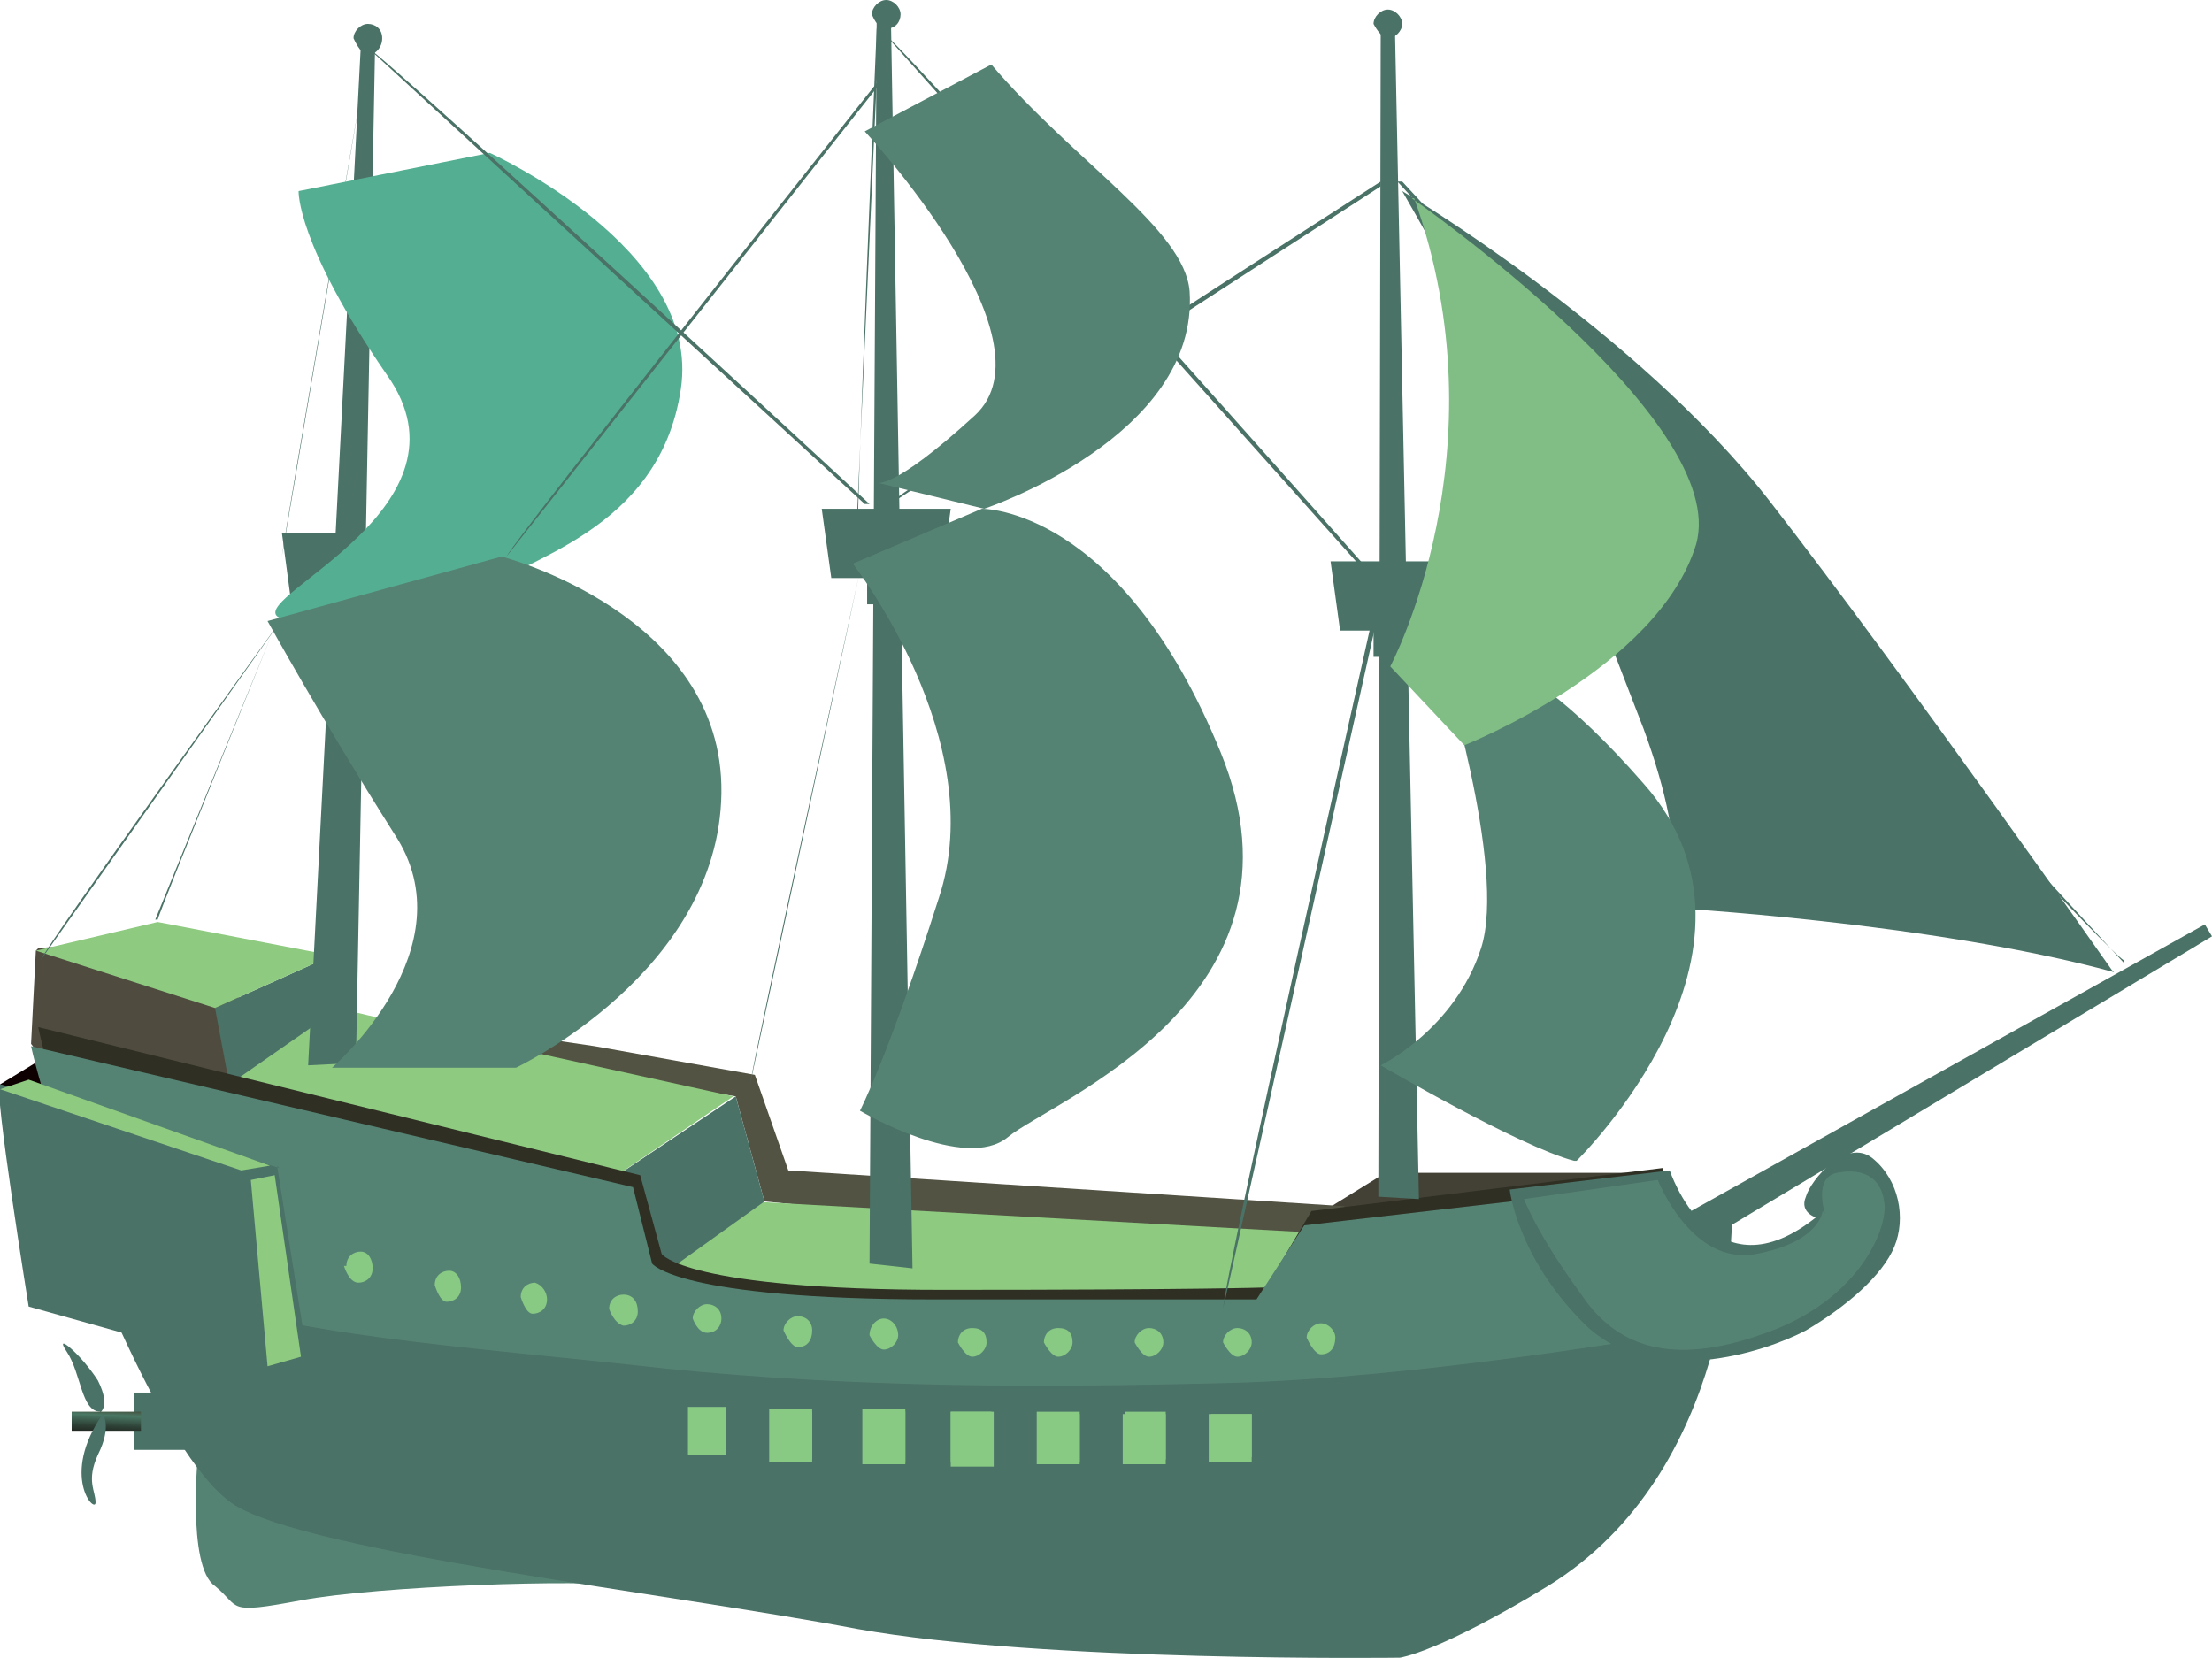<?xml version="1.0" encoding="UTF-8"?>
<svg id="Layer_2" data-name="Layer 2" xmlns="http://www.w3.org/2000/svg" xmlns:xlink="http://www.w3.org/1999/xlink" viewBox="0 0 9.26 6.94">
  <defs>
    <style>
      .cls-1 {
        fill: #558373;
      }

      .cls-1, .cls-2, .cls-3, .cls-4, .cls-5, .cls-6, .cls-7, .cls-8, .cls-9, .cls-10, .cls-11, .cls-12, .cls-13, .cls-14, .cls-15, .cls-16, .cls-17 {
        stroke-width: 0px;
      }

      .cls-2 {
        fill: url(#linear-gradient);
      }

      .cls-3 {
        fill: url(#radial-gradient);
      }

      .cls-4 {
        fill: #2f2f24;
      }

      .cls-5 {
        fill: #434135;
      }

      .cls-6 {
        fill: #8eca80;
      }

      .cls-7 {
        fill: url(#radial-gradient-2);
      }

      .cls-8 {
        fill: url(#radial-gradient-3);
      }

      .cls-9 {
        fill: url(#radial-gradient-4);
      }

      .cls-10 {
        fill: url(#radial-gradient-6);
      }

      .cls-11 {
        fill: url(#radial-gradient-8);
      }

      .cls-12 {
        fill: url(#radial-gradient-5);
      }

      .cls-13 {
        fill: url(#radial-gradient-7);
      }

      .cls-14 {
        fill: #4a7267;
      }

      .cls-15 {
        fill: #88c984;
      }

      .cls-16 {
        fill: #4f4b3f;
      }

      .cls-17 {
        fill: #535344;
      }
    </style>
    <linearGradient id="linear-gradient" x1="72.39" y1="5.89" x2="72.4" y2="6.12" gradientTransform="translate(77.4) rotate(-180) scale(1.06 -1)" gradientUnits="userSpaceOnUse">
      <stop offset=".01" stop-color="#402e19"/>
      <stop offset=".19" stop-color="#4a7966"/>
      <stop offset=".25" stop-color="#416757"/>
      <stop offset=".38" stop-color="#2e4237"/>
      <stop offset=".52" stop-color="#20251f"/>
      <stop offset=".65" stop-color="#16100e"/>
      <stop offset=".79" stop-color="#100403"/>
      <stop offset=".92" stop-color="#0e0000"/>
    </linearGradient>
    <radialGradient id="radial-gradient" cx="13932.22" cy="-6527.8" fx="13932.22" fy="-6527.8" r="7.34" gradientTransform="translate(940.58 480.22) rotate(-180) scale(.07 -.07)" gradientUnits="userSpaceOnUse">
      <stop offset="0" stop-color="#6abf64"/>
      <stop offset=".15" stop-color="#795923"/>
      <stop offset=".92" stop-color="#0e0000"/>
    </radialGradient>
    <radialGradient id="radial-gradient-2" cx="13890.34" cy="-6569.03" fx="13890.34" fy="-6569.03" r="21.99" gradientTransform="translate(940.58 480.22) rotate(-180) scale(.07 -.07)" gradientUnits="userSpaceOnUse">
      <stop offset="0" stop-color="#a6d494"/>
      <stop offset=".36" stop-color="#97cc6f"/>
      <stop offset=".79" stop-color="#80be86"/>
      <stop offset="1" stop-color="#54af92"/>
    </radialGradient>
    <radialGradient id="radial-gradient-3" cx="13889.58" cy="-6548.76" fx="13889.58" fy="-6548.76" r="30.2" gradientTransform="translate(940.58 480.22) rotate(-180) scale(.07 -.07)" gradientUnits="userSpaceOnUse">
      <stop offset="0" stop-color="#a8d597"/>
      <stop offset=".4" stop-color="#97cc6f"/>
      <stop offset=".74" stop-color="#80be86"/>
      <stop offset=".97" stop-color="#558373"/>
    </radialGradient>
    <radialGradient id="radial-gradient-4" cx="13814.72" cy="-6550.77" fx="13814.72" fy="-6550.77" r="33.7" gradientTransform="translate(940.58 480.22) rotate(-180) scale(.07 -.07)" gradientUnits="userSpaceOnUse">
      <stop offset="0" stop-color="#9acf86"/>
      <stop offset=".46" stop-color="#97cc6f"/>
      <stop offset=".74" stop-color="#80be86"/>
      <stop offset=".95" stop-color="#4a7267"/>
    </radialGradient>
    <radialGradient id="radial-gradient-5" cx="13849.63" cy="-6521.46" fx="13849.63" fy="-6521.46" r="30.15" gradientTransform="translate(940.58 480.22) rotate(-180) scale(.07 -.07)" gradientUnits="userSpaceOnUse">
      <stop offset="0" stop-color="#aed8a3"/>
      <stop offset=".46" stop-color="#97cc6f"/>
      <stop offset=".74" stop-color="#80be86"/>
      <stop offset=".98" stop-color="#558373"/>
    </radialGradient>
    <radialGradient id="radial-gradient-6" cx="13828.88" cy="-6559.51" fx="13828.88" fy="-6559.51" r="23.84" gradientTransform="translate(940.58 480.22) rotate(-180) scale(.07 -.07)" gradientUnits="userSpaceOnUse">
      <stop offset="0" stop-color="#b1d9a7"/>
      <stop offset=".46" stop-color="#97cc6f"/>
      <stop offset=".74" stop-color="#80be86"/>
    </radialGradient>
    <radialGradient id="radial-gradient-7" cx="13857.58" cy="-6545.49" fx="13857.58" fy="-6545.49" r="31.01" gradientTransform="translate(940.58 480.22) rotate(-180) scale(.07 -.07)" gradientUnits="userSpaceOnUse">
      <stop offset="0" stop-color="#add7a1"/>
      <stop offset=".46" stop-color="#97cc6f"/>
      <stop offset=".72" stop-color="#80be86"/>
      <stop offset=".97" stop-color="#558373"/>
    </radialGradient>
    <radialGradient id="radial-gradient-8" cx="13862.28" cy="-6571.78" fx="13862.28" fy="-6571.78" r="22.99" xlink:href="#radial-gradient-7"/>
  </defs>
  <g id="Layer_1-2" data-name="Layer 1">
    <g>
      <path class="cls-14" d="M1.18,2.33L1.54.22h0s-.35,2.02-.36,2.11Z"/>
      <path class="cls-14" d="M.41,5.92s.06-.02,0-.14c-.07-.11-.19-.21-.13-.12.06.09.06.25.14.25Z"/>
      <rect class="cls-14" x=".56" y="5.83" width=".25" height=".24"/>
      <rect class="cls-2" x=".3" y="5.91" width=".29" height=".08"/>
      <polygon class="cls-3" points="0 4.54 .23 4.4 .3 4.69 0 4.54"/>
      <path class="cls-16" d="M.15,3.98l-.02.39.41.56,1.08-.05-.11-.32s-.65-.67-1.35-.59Z"/>
      <path class="cls-1" d="M.83,6.07s-.05.49.07.57c.11.09.04.12.36.06.32-.06,1.18-.09,1.37-.06.19.04-1.8-.57-1.8-.57Z"/>
      <polygon class="cls-14" points="9.26 3.92 7.08 5.23 6.99 5.12 9.23 3.87 9.26 3.92"/>
      <path class="cls-14" d="M7.25,5.11s.01,1.05-.77,1.53c-.46.28-.62.3-.62.3,0,0-1.49.02-2.27-.12-.79-.15-2.29-.32-2.61-.52-.32-.21-.7-1.28-.7-1.28,0,0,5.74,1,6.94.1h.02Z"/>
      <polygon class="cls-5" points="6.99 4.91 5.8 4.91 5.46 5.12 6.31 5.34 6.99 4.91"/>
      <polygon class="cls-17" points="5.63 5.05 3.3 4.9 3.16 4.5 2.49 4.38 2.15 4.33 2.09 4.43 3.08 4.59 3.2 5.03 5.41 5.24 5.63 5.05"/>
      <polygon class="cls-6" points="5.49 5.16 5.32 5.5 3.28 5.51 2.33 5.45 2.63 5.37 3.14 5.03 5.49 5.16"/>
      <polygon class="cls-14" points="3.08 4.59 2.51 4.97 2.67 5.41 3.2 5.03 3.08 4.59"/>
      <path class="cls-6" d="M1.42,4.22l-.49.33,1.58.42.56-.38s-1.46-.32-1.66-.37Z"/>
      <polygon class="cls-14" points="1.39 4 1.42 4.22 .96 4.54 .9 4.22 1.39 4"/>
      <polygon class="cls-6" points=".15 3.98 .9 4.22 1.39 4 .66 3.86 .15 3.98"/>
      <path class="cls-4" d="M6.96,4.89l.04.68s-1.03.19-1.83.21c-.8.02-1.55.02-2.35-.07-.8-.09-1.66-.14-2.08-.35-.41-.21-.58-1.06-.58-1.06l2.52.62.09.33s.1.15,1.18.15,1.35-.01,1.35-.01l.19-.32,1.47-.18Z"/>
      <path class="cls-14" d="M.43,5.92s.04.05-.02.17c-.05.11-.01.15-.01.2s-.15-.11.03-.37Z"/>
      <path class="cls-1" d="M6.93,4.94l.04.65s-1.03.18-1.83.2c-.8.02-1.55.02-2.35-.06-.8-.09-1.66-.14-2.08-.34-.41-.2-.58-1.01-.58-1.01l2.52.59.08.32s.1.15,1.18.15,1.35,0,1.35,0l.2-.31,1.47-.17Z"/>
      <g>
        <path class="cls-15" d="M5.12,5.62s.03.06.06.06.06-.03.06-.06c0-.04-.03-.06-.06-.06s-.06.03-.06.06Z"/>
        <path class="cls-15" d="M4.75,5.62s.03.06.06.06c.03,0,.06-.03.06-.06,0-.04-.03-.06-.06-.06-.03,0-.06.03-.06.06Z"/>
        <path class="cls-15" d="M5.47,5.6s.03.07.06.07c.04,0,.06-.03.06-.07,0-.03-.03-.06-.06-.06-.03,0-.06.03-.06.06Z"/>
        <path class="cls-15" d="M4.37,5.62s.03.06.06.06.06-.03.06-.06c0-.04-.02-.06-.06-.06s-.06.03-.06.06Z"/>
        <path class="cls-15" d="M4.01,5.62s.03.06.06.06.06-.03.06-.06c0-.04-.02-.06-.06-.06s-.06.03-.06.06Z"/>
        <path class="cls-15" d="M3.64,5.59s.03.06.06.06c.03,0,.06-.03.06-.06,0-.04-.03-.07-.06-.07-.03,0-.06.03-.06.07Z"/>
        <path class="cls-15" d="M3.28,5.57s.03.07.06.07c.04,0,.06-.03.06-.07s-.03-.06-.06-.06c-.03,0-.06.03-.06.06Z"/>
        <path class="cls-15" d="M2.9,5.52s.02.06.06.06.06-.03.06-.06c0-.04-.03-.06-.06-.06s-.06.03-.06.06Z"/>
        <path class="cls-15" d="M2.55,5.48s.02.06.06.07c.03,0,.06-.02.06-.06,0-.04-.02-.07-.06-.07-.03,0-.06.02-.06.06Z"/>
        <path class="cls-15" d="M2.18,5.43s.02.07.05.07c.03,0,.06-.02.06-.06,0-.03-.02-.06-.05-.07-.03,0-.06.02-.06.06Z"/>
        <path class="cls-15" d="M1.82,5.38s.02.07.05.07c.03,0,.06-.02.06-.06,0-.04-.02-.07-.05-.07-.03,0-.06.02-.06.06Z"/>
        <path class="cls-15" d="M1.44,5.3s.02.07.06.07c.03,0,.06-.02.06-.06,0-.04-.02-.07-.05-.07-.03,0-.06.02-.06.06Z"/>
      </g>
      <path class="cls-14" d="M1.17,4.89S.03,4.54,0,4.54s.12.93.12.93l1,.28.17-.05-.13-.82Z"/>
      <path class="cls-14" d="M7.61,5.1s-.08-.02-.05-.09c.02-.07.17-.25.28-.16.11.09.14.25.09.37-.05.12-.2.25-.37.35-.17.09-.65.25-.93-.03-.28-.28-.31-.56-.31-.56l.67-.08s.18.55.62.19Z"/>
      <path class="cls-1" d="M7.64,5.08s-.05-.15.05-.17c.1-.02.19.01.2.14,0,.13-.13.39-.47.52-.34.13-.62.12-.8-.15-.19-.26-.24-.4-.24-.4l.56-.08s.14.36.41.31c.27-.05.28-.18.28-.18Z"/>
      <polygon class="cls-14" points="3.73 .1 3.82 5.31 3.64 5.29 3.67 .08 3.73 .1"/>
      <g>
        <rect class="cls-14" x="3.63" y="2.28" width=".17" height=".25"/>
        <polygon class="cls-14" points="3.48 2.42 3.94 2.42 3.98 2.13 3.44 2.13 3.48 2.42"/>
        <polygon class="cls-14" points="3.51 2.4 3.92 2.4 3.96 2.15 3.47 2.15 3.51 2.4"/>
      </g>
      <path class="cls-14" d="M3.14,4.54l.46-2.15h0s-.45,2.06-.46,2.15Z"/>
      <path class="cls-14" d="M3.58,2.33l.1-2.21h-.01s-.09,2.12-.08,2.21Z"/>
      <path class="cls-14" d="M3.65.06s.02.06.06.06.06-.03.06-.06-.03-.06-.06-.06-.06.03-.06.06Z"/>
      <polygon class="cls-14" points="1.57 .2 1.49 4.45 1.29 4.46 1.51 .2 1.57 .2"/>
      <path class="cls-14" d="M.17,4.02l1.04-1.47h0S.19,3.96.17,4.02Z"/>
      <g>
        <rect class="cls-14" x="1.37" y="2.38" width=".17" height=".25"/>
        <polygon class="cls-14" points="1.22 2.53 1.68 2.53 1.72 2.23 1.18 2.23 1.22 2.53"/>
        <polygon class="cls-14" points="1.25 2.5 1.65 2.5 1.69 2.25 1.21 2.25 1.25 2.5"/>
      </g>
      <path class="cls-14" d="M.65,3.85l.49-1.2h0s-.47,1.16-.48,1.2Z"/>
      <path class="cls-14" d="M1.48.16s.03.07.06.07c.03,0,.06-.03.06-.07,0-.04-.03-.06-.06-.06-.03,0-.06.03-.06.06Z"/>
      <path class="cls-7" d="M2.05.64s.89.4.8.99c-.09.6-.67.71-.86.86-.19.15-.73.17-.83.09-.1-.09.85-.46.46-1.01-.38-.55-.37-.77-.37-.77l.8-.16Z"/>
      <path class="cls-8" d="M2.1,2.33s.93.24.92.99c-.01.75-.86,1.15-.86,1.15h-.77s.58-.5.26-.98c-.31-.49-.53-.89-.53-.89l.98-.27Z"/>
      <path class="cls-14" d="M2.12,2.33L3.7.33v-.02s-1.54,1.94-1.58,2.02Z"/>
      <path class="cls-14" d="M5.12,5.48l.64-2.87h-.02s-.62,2.76-.62,2.87Z"/>
      <polygon class="cls-14" points="5.84 .14 5.94 5.02 5.77 5.01 5.78 .14 5.84 .14"/>
      <g>
        <rect class="cls-14" x="5.75" y="2.5" width=".17" height=".25"/>
        <polygon class="cls-14" points="5.61 2.64 6.07 2.64 6.11 2.35 5.57 2.35 5.61 2.64"/>
        <polygon class="cls-14" points="5.64 2.62 6.04 2.62 6.08 2.37 5.6 2.37 5.64 2.62"/>
      </g>
      <path class="cls-9" d="M8.84,4.06s-.87-1.24-1.43-1.96c-.56-.72-1.54-1.3-1.54-1.3,0,0,.35.6.52,1.01.17.41.27.67.49,1.24.21.57.1.75.1.75,0,0,1.1.06,1.87.27Z"/>
      <path class="cls-14" d="M8.89,4.03L5.87.76h-.02s2.91,3.18,3.04,3.26Z"/>
      <path class="cls-12" d="M6.6,4.86s.9-.88.28-1.58c-.62-.71-.85-.53-.85-.53,0,0,.28.88.17,1.22-.11.34-.42.49-.42.49,0,0,.58.34.81.4Z"/>
      <path class="cls-10" d="M5.91.83s1.34.93,1.19,1.45c-.16.52-.97.84-.97.84l-.31-.33s.48-.9.1-1.96Z"/>
      <path class="cls-14" d="M5.75.1s.03.06.06.06c.03,0,.06-.03.06-.06s-.03-.06-.06-.06c-.03,0-.06.03-.06.06Z"/>
      <path class="cls-14" d="M3.68,2.14l2.1-1.36v-.02s-2.04,1.31-2.1,1.38Z"/>
      <polygon class="cls-6" points="1.15 4.92 1.05 4.94 1.12 5.72 1.26 5.68 1.15 4.92"/>
      <polygon class="cls-6" points="1.13 4.88 1.01 4.9 0 4.56 .12 4.52 1.13 4.88"/>
      <path class="cls-13" d="M3.57,2.36s.58.74.36,1.4c-.21.66-.33.89-.33.89,0,0,.44.26.62.11.18-.15,1.31-.58.89-1.61-.42-1.03-1-1.02-1-1.02l-.54.23Z"/>
      <path class="cls-14" d="M1.54.2l2.08,1.91h.02S1.63.25,1.54.2Z"/>
      <path class="cls-14" d="M3.71.15l2.02,2.26h.02S3.8.21,3.71.15Z"/>
      <path class="cls-11" d="M4.15.27l-.53.28s.81.87.46,1.19c-.35.32-.41.28-.41.28l.45.11s.9-.3.86-.91c-.02-.26-.48-.54-.83-.95Z"/>
      <g>
        <g>
          <path class="cls-15" d="M5.06,6.12c.06,0,.12,0,.18,0,0-.07,0-.13,0-.2-.06,0-.12,0-.18,0,0,.07,0,.13,0,.21Z"/>
          <path class="cls-15" d="M5.07,6.1c.06,0,.11,0,.17,0,0-.06,0-.12,0-.18h-.17c0,.06,0,.12,0,.19Z"/>
          <path class="cls-15" d="M5.09,6.09s.08,0,.12,0c0-.05,0-.1,0-.15-.04,0-.08,0-.12,0,0,.05,0,.1,0,.15Z"/>
        </g>
        <g>
          <path class="cls-15" d="M2.88,6.09c.05,0,.11,0,.16,0,0-.07,0-.14,0-.2-.05,0-.11,0-.16,0,0,.07,0,.13,0,.2Z"/>
          <path class="cls-15" d="M2.89,6.09s.1,0,.15,0c0-.07,0-.13,0-.19-.05,0-.1,0-.15,0,0,.06,0,.12,0,.18Z"/>
          <path class="cls-15" d="M2.91,6.07s.07,0,.11,0c0-.05,0-.1,0-.15h-.11s0,.1,0,.15Z"/>
        </g>
        <g>
          <path class="cls-15" d="M3.22,6.12c.06,0,.12,0,.18,0,0-.08,0-.15,0-.22-.06,0-.12,0-.18,0,0,.07,0,.13,0,.21Z"/>
          <path class="cls-15" d="M3.23,6.11c.06,0,.11,0,.17,0,0-.08,0-.14,0-.2h-.17c0,.06,0,.12,0,.2Z"/>
          <path class="cls-15" d="M3.25,6.09s.08,0,.12,0c0-.06,0-.11,0-.16-.04,0-.08,0-.12,0,0,.05,0,.1,0,.16Z"/>
        </g>
        <g>
          <path class="cls-15" d="M3.61,6.13c.06,0,.12,0,.18,0,0-.09,0-.16,0-.23-.06,0-.12,0-.18,0,0,.07,0,.13,0,.22Z"/>
          <path class="cls-15" d="M3.62,6.12c.06,0,.11,0,.17,0,0-.08,0-.15,0-.21h-.17c0,.06,0,.12,0,.2Z"/>
          <path class="cls-15" d="M3.65,6.1s.08,0,.12,0c0-.06,0-.11,0-.16h-.12s0,.1,0,.16Z"/>
        </g>
        <g>
          <path class="cls-15" d="M3.98,6.14c.06,0,.12,0,.18,0,0-.09,0-.16,0-.23-.06,0-.12,0-.18,0,0,.07,0,.13,0,.23Z"/>
          <path class="cls-15" d="M3.98,6.12c.06,0,.11,0,.17,0,0-.08,0-.15,0-.21h-.17c0,.06,0,.12,0,.21Z"/>
          <path class="cls-15" d="M4.01,6.1s.08,0,.12,0c0-.06,0-.12,0-.17-.04,0-.08,0-.12,0,0,.05,0,.1,0,.17Z"/>
        </g>
        <g>
          <path class="cls-15" d="M4.34,6.13c.06,0,.12,0,.18,0,0-.09,0-.16,0-.22-.06,0-.12,0-.18,0,0,.07,0,.13,0,.23Z"/>
          <path class="cls-15" d="M4.35,6.12c.06,0,.11,0,.17,0,0-.08,0-.14,0-.2h-.17c0,.06,0,.12,0,.21Z"/>
          <path class="cls-15" d="M4.37,6.1s.08,0,.12,0c0-.06,0-.11,0-.16h-.12s0,.1,0,.16Z"/>
        </g>
        <g>
          <path class="cls-15" d="M4.7,6.13c.06,0,.12,0,.18,0,0-.08,0-.15,0-.21-.06,0-.12,0-.18,0,0,.07,0,.13,0,.22Z"/>
          <path class="cls-15" d="M4.71,6.11c.06,0,.11,0,.17,0,0-.07,0-.14,0-.2h-.17c0,.06,0,.12,0,.2Z"/>
          <path class="cls-15" d="M4.73,6.09s.08,0,.12,0c0-.06,0-.11,0-.16-.04,0-.08,0-.12,0,0,.05,0,.1,0,.16Z"/>
        </g>
      </g>
    </g>
  </g>
</svg>